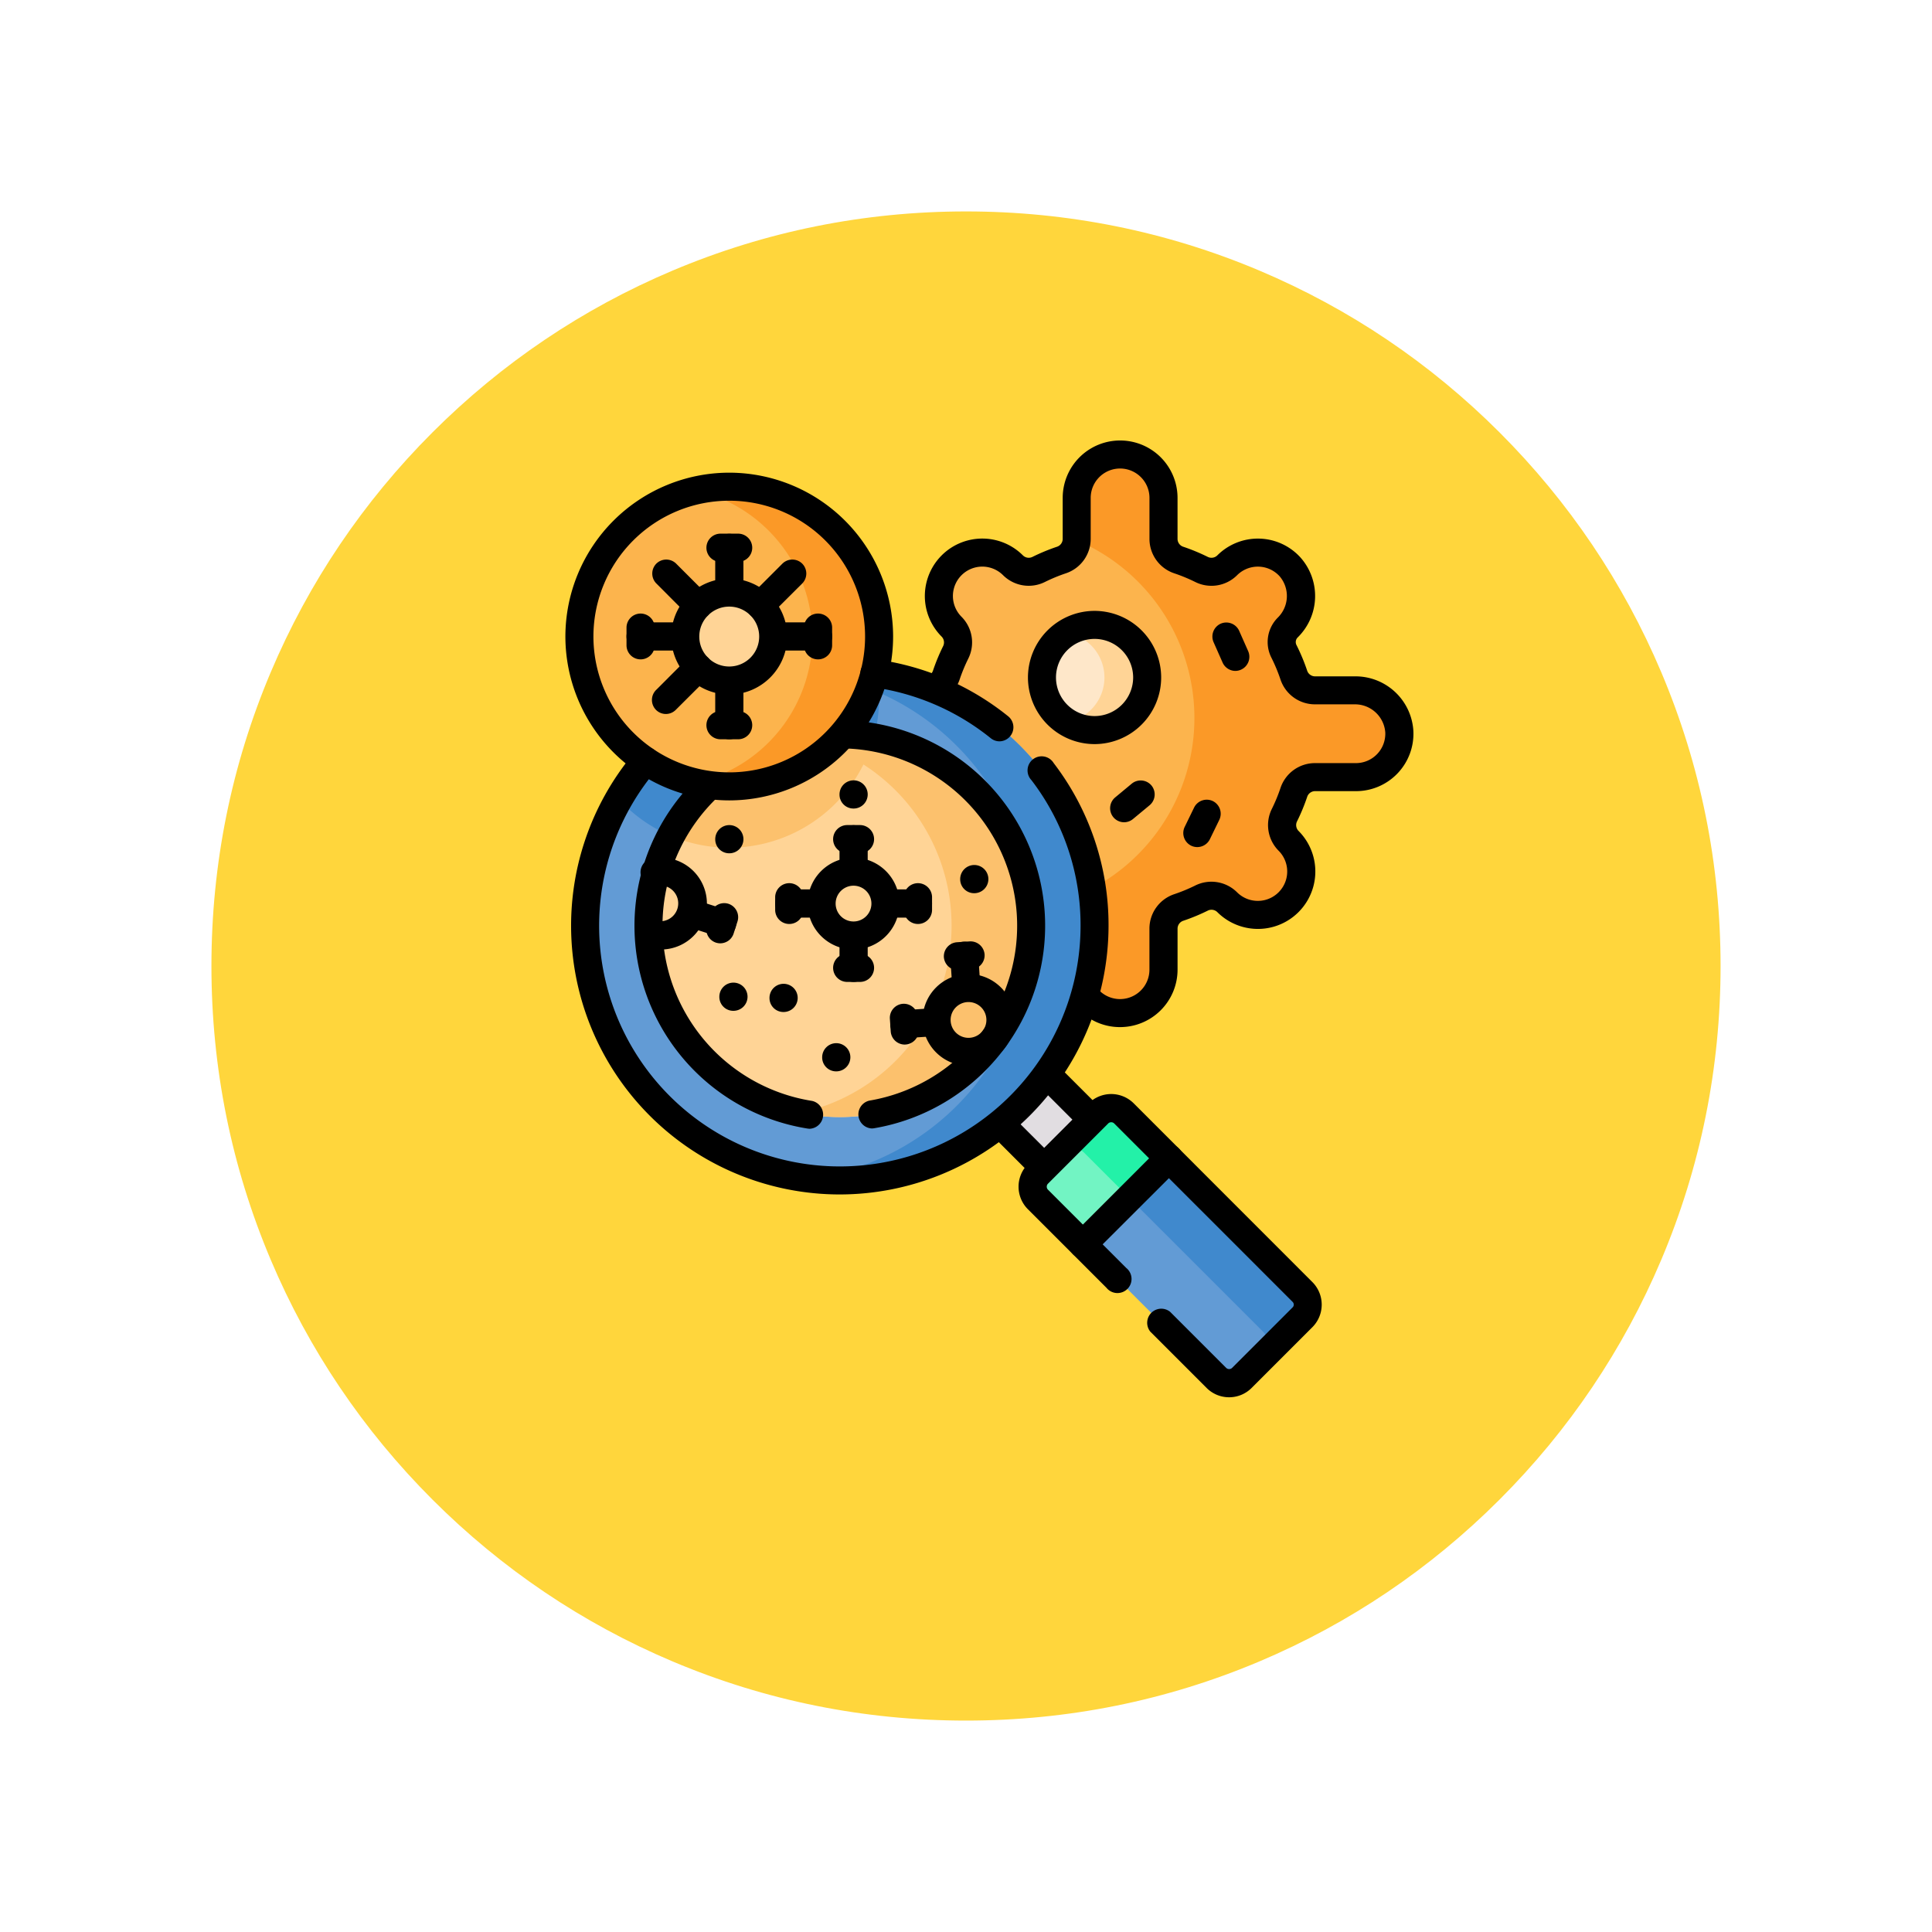 <svg xmlns="http://www.w3.org/2000/svg" xmlns:xlink="http://www.w3.org/1999/xlink" width="109.652" height="109.653" viewBox="0 0 109.652 109.653">
  <defs>
    <filter id="Path_874925" x="0" y="0" width="109.652" height="109.653" filterUnits="userSpaceOnUse">
      <feOffset dy="3" input="SourceAlpha"/>
      <feGaussianBlur stdDeviation="3" result="blur"/>
      <feFlood flood-opacity="0.161"/>
      <feComposite operator="in" in2="blur"/>
      <feComposite in="SourceGraphic"/>
    </filter>
  </defs>
  <g id="Group_1111589" data-name="Group 1111589" transform="translate(-430 -1555)">
    <g id="Group_1111211" data-name="Group 1111211" transform="translate(-580.73 -1516)">
      <g transform="matrix(1, 0, 0, 1, 1010.73, 3071)" filter="url(#Path_874925)">
        <g id="Path_874925-2" data-name="Path 874925" transform="translate(9 6)" fill="#ffd63c">
          <path d="M 45.826 90.153 C 39.841 90.153 34.037 88.981 28.573 86.67 C 23.295 84.438 18.554 81.241 14.483 77.17 C 10.412 73.099 7.215 68.358 4.983 63.08 C 2.672 57.616 1.5 51.811 1.5 45.827 C 1.5 39.841 2.672 34.037 4.983 28.573 C 7.215 23.295 10.412 18.554 14.483 14.483 C 18.554 10.412 23.295 7.215 28.573 4.983 C 34.037 2.672 39.841 1.5 45.826 1.5 C 51.811 1.5 57.616 2.672 63.079 4.983 C 68.358 7.215 73.098 10.412 77.169 14.483 C 81.241 18.554 84.437 23.295 86.67 28.573 C 88.981 34.037 90.152 39.841 90.152 45.826 C 90.152 51.811 88.981 57.616 86.67 63.08 C 84.437 68.358 81.241 73.099 77.169 77.17 C 73.098 81.241 68.358 84.438 63.079 86.67 C 57.616 88.981 51.811 90.153 45.826 90.153 Z" stroke="none"/>
          <path d="M 45.826 3 C 40.043 3 34.435 4.132 29.157 6.364 C 24.058 8.521 19.478 11.609 15.543 15.543 C 11.609 19.478 8.521 24.058 6.364 29.157 C 4.132 34.435 3 40.043 3 45.827 C 3 51.609 4.132 57.218 6.364 62.496 C 8.521 67.595 11.609 72.175 15.543 76.109 C 19.478 80.043 24.058 83.132 29.157 85.289 C 34.435 87.521 40.043 88.653 45.826 88.653 C 51.609 88.653 57.217 87.521 62.495 85.289 C 67.594 83.132 72.175 80.043 76.109 76.109 C 80.043 72.175 83.131 67.595 85.288 62.496 C 87.52 57.218 88.652 51.609 88.652 45.826 C 88.652 40.043 87.52 34.435 85.288 29.157 C 83.131 24.058 80.043 19.478 76.109 15.543 C 72.175 11.609 67.594 8.521 62.495 6.364 C 57.217 4.132 51.609 3 45.826 3 M 45.826 7.62939453125e-06 C 71.135 7.62939453125e-06 91.652 20.517 91.652 45.826 L 91.652 45.827 C 91.652 71.136 71.135 91.653 45.826 91.653 C 20.517 91.653 0 71.136 0 45.827 L 0 45.826 C 0 20.517 20.517 7.62939453125e-06 45.826 7.62939453125e-06 Z" stroke="none" fill="#fff"/>
        </g>
      </g>
    </g>
    <g id="buscar" transform="translate(459 1580)">
      <g id="Group_1111567" data-name="Group 1111567" transform="translate(3.884 0.795)">
        <g id="Group_1111561" data-name="Group 1111561" transform="translate(0.324)">
          <g id="Group_1111553" data-name="Group 1111553" transform="translate(14.508)">
            <g id="Group_1111551" data-name="Group 1111551">
              <path id="Path_900482" data-name="Path 900482" d="M205.637,20.888h-2.261a1.266,1.266,0,0,1-1.2-.869,10.349,10.349,0,0,0-.562-1.347,1.165,1.165,0,0,1,.214-1.35h0a2.509,2.509,0,0,0,.131-3.447,2.464,2.464,0,0,0-3.566-.086h0a1.267,1.267,0,0,1-1.461.232,10.332,10.332,0,0,0-1.284-.531,1.265,1.265,0,0,1-.869-1.2V9.963A2.463,2.463,0,0,0,192.319,7.5h0a2.463,2.463,0,0,0-2.464,2.463v2.33a1.265,1.265,0,0,1-.869,1.2,10.342,10.342,0,0,0-1.284.531,1.267,1.267,0,0,1-1.461-.232h0a2.463,2.463,0,0,0-3.484,0h0a2.463,2.463,0,0,0,0,3.484h0a1.267,1.267,0,0,1,.232,1.461,10.349,10.349,0,0,0-.531,1.284,1.265,1.265,0,0,1-1.2.869H179a2.509,2.509,0,0,0-2.53,2.344,2.464,2.464,0,0,0,2.461,2.583h2.331a1.265,1.265,0,0,1,1.2.869,10.361,10.361,0,0,0,.531,1.285,1.267,1.267,0,0,1-.232,1.461h0a2.463,2.463,0,0,0,0,3.484h0a2.463,2.463,0,0,0,3.484,0h0a1.267,1.267,0,0,1,1.461-.232,10.346,10.346,0,0,0,1.284.531,1.265,1.265,0,0,1,.869,1.2v2.33a2.463,2.463,0,0,0,2.463,2.463h0a2.463,2.463,0,0,0,2.464-2.463V34.409a1.266,1.266,0,0,1,.869-1.2,10.333,10.333,0,0,0,1.284-.531,1.267,1.267,0,0,1,1.461.232h0a2.463,2.463,0,0,0,3.484,0h0a2.463,2.463,0,0,0,0-3.484h0a1.267,1.267,0,0,1-.232-1.461,10.329,10.329,0,0,0,.531-1.285,1.265,1.265,0,0,1,1.2-.869h2.331a2.464,2.464,0,0,0,2.461-2.583A2.509,2.509,0,0,0,205.637,20.888Z" transform="translate(-176.468 -7.5)" fill="#fcb44d"/>
              <path id="Path_900483" data-name="Path 900483" d="M309.435,23.232a2.464,2.464,0,0,1-2.462,2.582h-2.33a1.265,1.265,0,0,0-1.2.869,10.264,10.264,0,0,1-.531,1.284,1.282,1.282,0,0,0-.136.574,1.251,1.251,0,0,0,.367.887,2.463,2.463,0,0,1-3.483,3.484,1.27,1.27,0,0,0-1.462-.232,10.279,10.279,0,0,1-1.284.531,1.267,1.267,0,0,0-.868,1.2v2.33a2.464,2.464,0,0,1-4.928,0v-2.33a1.267,1.267,0,0,0-.868-1.2c-.17-.057-.339-.119-.5-.186a10.958,10.958,0,0,0,1.369-20.66.574.574,0,0,0,0-.073V9.963a2.464,2.464,0,0,1,4.928,0v2.33a1.265,1.265,0,0,0,.868,1.2,10.263,10.263,0,0,1,1.284.531,1.3,1.3,0,0,0,.573.135,1.258,1.258,0,0,0,.89-.367,2.462,2.462,0,0,1,3.565.087,2.4,2.4,0,0,1,.625,1.629,2.577,2.577,0,0,1-.755,1.818,1.161,1.161,0,0,0-.214,1.349,10.413,10.413,0,0,1,.562,1.346,1.265,1.265,0,0,0,1.2.87h2.26A2.51,2.51,0,0,1,309.435,23.232Z" transform="translate(-277.735 -7.5)" fill="#fb9927"/>
            </g>
            <g id="Group_1111552" data-name="Group 1111552" transform="translate(11.421 9.671)">
              <circle id="Ellipse_11785" data-name="Ellipse 11785" cx="2.985" cy="2.985" r="2.985" transform="translate(0 0)" fill="#fee7c9"/>
              <path id="Path_900484" data-name="Path 900484" d="M302.026,101.672a2.985,2.985,0,0,1-4.557,2.537,2.576,2.576,0,0,0,0-5.075,2.986,2.986,0,0,1,4.558,2.538Z" transform="translate(-296.055 -98.686)" fill="#ffd496"/>
            </g>
          </g>
          <g id="Group_1111560" data-name="Group 1111560" transform="translate(0 12.287)">
            <g id="Group_1111557" data-name="Group 1111557">
              <g id="Group_1111556" data-name="Group 1111556" transform="translate(22.194 21.606)">
                <g id="Group_1111554" data-name="Group 1111554" transform="translate(0 0)">
                  <rect id="Rectangle_404799" data-name="Rectangle 404799" width="3.858" height="9.303" transform="translate(0 2.728) rotate(-45)" fill="#e1dde1"/>
                </g>
                <g id="Group_1111555" data-name="Group 1111555" transform="translate(3.202 3.201)">
                  <path id="Path_900485" data-name="Path 900485" d="M294.446,367.677,284.3,357.535a1.015,1.015,0,0,0-1.435,0l-3.448,3.448a1.015,1.015,0,0,0,0,1.435l10.142,10.142a1.015,1.015,0,0,0,1.435,0l3.448-3.448A1.015,1.015,0,0,0,294.446,367.677Z" transform="translate(-279.124 -357.238)" fill="#629bd5"/>
                  <path id="Path_900486" data-name="Path 900486" d="M296.939,357.537l10.142,10.142a1.014,1.014,0,0,1,0,1.435l-2.246,2.246a1.015,1.015,0,0,0,0-1.435l-10.142-10.142a1.015,1.015,0,0,0-1.435,0l2.246-2.246A1.014,1.014,0,0,1,296.939,357.537Z" transform="translate(-291.76 -357.24)" fill="#4089cd"/>
                  <path id="Path_900487" data-name="Path 900487" d="M286.86,360.091l-2.555-2.555a1.015,1.015,0,0,0-1.435,0l-3.448,3.448a1.015,1.015,0,0,0,0,1.435l2.555,2.555Z" transform="translate(-279.125 -357.239)" fill="#72f4c3"/>
                  <path id="Path_900488" data-name="Path 900488" d="M299.52,360.091l-2.555-2.555a1.015,1.015,0,0,0-1.435,0l-2.243,2.243a1.015,1.015,0,0,1,1.432,0l2.555,2.555Z" transform="translate(-291.785 -357.239)" fill="#23f1a8"/>
                </g>
              </g>
              <circle id="Ellipse_11786" data-name="Ellipse 11786" cx="14.457" cy="14.457" r="14.457" transform="translate(0 0)" fill="#629bd5"/>
              <path id="Path_900489" data-name="Path 900489" d="M72.348,123.5h-.01a14.465,14.465,0,0,0-14.643,7.117,8.5,8.5,0,0,0,14.774-5.745c0-.1,0-.2-.006-.3a14.459,14.459,0,0,1-4.017,27.582,14.458,14.458,0,0,0,3.9-28.65Z" transform="translate(-55.783 -123.345)" fill="#4089cd"/>
            </g>
            <g id="Group_1111559" data-name="Group 1111559" transform="translate(3.596 3.595)">
              <g id="Group_1111558" data-name="Group 1111558">
                <circle id="Ellipse_11787" data-name="Ellipse 11787" cx="10.862" cy="10.862" r="10.862" transform="translate(0 0.001)" fill="#ffd496"/>
                <path id="Path_900490" data-name="Path 900490" d="M95.138,157.246a10.859,10.859,0,0,0-9.592,5.763,8.51,8.51,0,0,0,11.519-5.593A10.934,10.934,0,0,0,95.138,157.246Z" transform="translate(-84.277 -157.245)" fill="#fcc16d"/>
                <path id="Path_900491" data-name="Path 900491" d="M167.793,168.1a10.87,10.87,0,0,1-13.123,10.625,10.864,10.864,0,0,0,0-21.252A10.87,10.87,0,0,1,167.793,168.1Z" transform="translate(-146.069 -157.24)" fill="#fcc16d"/>
              </g>
            </g>
          </g>
        </g>
        <g id="Group_1111566" data-name="Group 1111566" transform="translate(0 1.827)">
          <g id="Group_1111562" data-name="Group 1111562">
            <circle id="Ellipse_11788" data-name="Ellipse 11788" cx="8.504" cy="8.504" r="8.504" transform="translate(0 0)" fill="#fcb44d"/>
            <path id="Path_900492" data-name="Path 900492" d="M109.374,33.234a8.511,8.511,0,0,1-10.395,8.293,8.507,8.507,0,0,0,0-16.587,8.511,8.511,0,0,1,10.395,8.294Z" transform="translate(-92.365 -24.729)" fill="#fb9927"/>
          </g>
          <g id="Group_1111565" data-name="Group 1111565" transform="translate(6.008 6.008)">
            <g id="Group_1111564" data-name="Group 1111564">
              <g id="Group_1111563" data-name="Group 1111563">
                <circle id="Ellipse_11789" data-name="Ellipse 11789" cx="2.497" cy="2.497" r="2.497" fill="#ffd496"/>
              </g>
            </g>
          </g>
        </g>
      </g>
      <g id="Group_1111588" data-name="Group 1111588">
        <g id="Group_1111581" data-name="Group 1111581" transform="translate(3.413 0)">
          <g id="Group_1111570" data-name="Group 1111570" transform="translate(19.823)">
            <g id="Group_1111568" data-name="Group 1111568">
              <path id="Trazado_900493" data-name="Trazado 900493" d="M230.41,33.294a3.241,3.241,0,0,1-2.565-1.249.8.8,0,0,1,1.252-.982,1.668,1.668,0,0,0,2.982-1.028V27.7a2.061,2.061,0,0,1,1.41-1.95,9.574,9.574,0,0,0,1.186-.49,2.063,2.063,0,0,1,2.376.382,1.668,1.668,0,1,0,2.359-2.359,2.063,2.063,0,0,1-.382-2.376,9.566,9.566,0,0,0,.49-1.186,2.061,2.061,0,0,1,1.95-1.41h2.33a1.668,1.668,0,0,0,1.666-1.75,1.723,1.723,0,0,0-1.736-1.586h-2.261a2.061,2.061,0,0,1-1.95-1.41A9.59,9.59,0,0,0,239,12.325a1.958,1.958,0,0,1,.362-2.269,1.723,1.723,0,0,0,.106-2.349,1.668,1.668,0,0,0-2.415-.059,2.063,2.063,0,0,1-2.376.382,9.575,9.575,0,0,0-1.186-.49,2.061,2.061,0,0,1-1.41-1.95V3.259a1.668,1.668,0,1,0-3.336,0v2.33a2.061,2.061,0,0,1-1.41,1.95,9.581,9.581,0,0,0-1.186.49,2.063,2.063,0,0,1-2.376-.382,1.668,1.668,0,0,0-2.359,2.359,2.063,2.063,0,0,1,.382,2.376,9.591,9.591,0,0,0-.49,1.186,2.082,2.082,0,0,1-1.1,1.224.8.8,0,0,1-.665-1.445.485.485,0,0,0,.254-.286,11.19,11.19,0,0,1,.572-1.383.473.473,0,0,0-.081-.546A3.259,3.259,0,1,1,224.9,6.523a.473.473,0,0,0,.546.081,11.179,11.179,0,0,1,1.383-.572.471.471,0,0,0,.327-.443V3.259a3.259,3.259,0,1,1,6.518,0v2.33a.471.471,0,0,0,.327.443,11.171,11.171,0,0,1,1.383.572.473.473,0,0,0,.546-.081,3.259,3.259,0,0,1,4.717.113,3.29,3.29,0,0,1-.157,4.545.37.37,0,0,0-.065.429,11.186,11.186,0,0,1,.605,1.45.472.472,0,0,0,.443.327h2.261a3.29,3.29,0,0,1,3.325,3.1,3.259,3.259,0,0,1-3.255,3.415h-2.33a.472.472,0,0,0-.443.327,11.163,11.163,0,0,1-.572,1.383.473.473,0,0,0,.081.546,3.259,3.259,0,1,1-4.609,4.609.473.473,0,0,0-.546-.081,11.17,11.17,0,0,1-1.383.572.472.472,0,0,0-.327.443v2.33A3.263,3.263,0,0,1,230.41,33.294Z" transform="translate(-219.078 0)"/>
            </g>
            <g id="Group_1111569" data-name="Group 1111569" transform="translate(6.106 9.671)">
              <path id="Elipse_11790" data-name="Elipse 11790" d="M-3.719-7.5A3.785,3.785,0,0,1,.061-3.719,3.785,3.785,0,0,1-3.719.061,3.785,3.785,0,0,1-7.5-3.719,3.785,3.785,0,0,1-3.719-7.5Zm0,5.97a2.192,2.192,0,0,0,2.19-2.19,2.192,2.192,0,0,0-2.19-2.19,2.192,2.192,0,0,0-2.19,2.19A2.192,2.192,0,0,0-3.719-1.53Z" transform="translate(7.5 7.5)"/>
            </g>
            <path id="Línea_564" data-name="Línea 564" d="M-6.7-5.127a.794.794,0,0,1-.613-.287.8.8,0,0,1,.1-1.12l.942-.782a.8.8,0,0,1,1.12.1.8.8,0,0,1-.1,1.12L-6.2-5.31A.792.792,0,0,1-6.7-5.127Z" transform="translate(18.266 26.795)"/>
            <path id="Línea_565" data-name="Línea 565" d="M-6.707-4.809a.792.792,0,0,1-.347-.08.8.8,0,0,1-.368-1.063l.535-1.1a.8.8,0,0,1,1.063-.368.8.8,0,0,1,.368,1.063l-.535,1.1A.8.8,0,0,1-6.707-4.809Z" transform="translate(22.423 27.886)"/>
            <path id="Línea_566" data-name="Línea 566" d="M-6.194-4.755a.8.8,0,0,1-.728-.473l-.512-1.156a.8.8,0,0,1,.4-1.05.8.8,0,0,1,1.05.4l.512,1.156a.8.8,0,0,1-.4,1.05A.793.793,0,0,1-6.194-4.755Z" transform="translate(24.076 17.833)"/>
          </g>
          <g id="Group_1111580" data-name="Group 1111580" transform="translate(0 12.431)">
            <g id="Group_1111574" data-name="Group 1111574">
              <g id="Group_1111573" data-name="Group 1111573" transform="translate(23.659 22.874)">
                <g id="Group_1111571" data-name="Group 1111571" transform="translate(0 0)">
                  <path id="Línea_567" data-name="Línea 567" d="M-4.414-3.619a.793.793,0,0,1-.562-.233l-2.29-2.29a.8.8,0,0,1,0-1.125.8.8,0,0,1,1.125,0l2.29,2.29a.8.8,0,0,1,0,1.125A.793.793,0,0,1-4.414-3.619Z" transform="translate(7.5 10.279)"/>
                  <path id="Línea_568" data-name="Línea 568" d="M-4.346-3.551a.793.793,0,0,1-.562-.233L-7.267-6.142a.8.8,0,0,1,0-1.125.8.8,0,0,1,1.125,0l2.358,2.358a.8.8,0,0,1,0,1.125A.793.793,0,0,1-4.346-3.551Z" transform="translate(10.177 7.5)"/>
                </g>
                <g id="Group_1111572" data-name="Group 1111572" transform="translate(1.737 1.788)">
                  <path id="Línea_569" data-name="Línea 569" d="M-6.7-1.026a.793.793,0,0,1-.562-.233.8.8,0,0,1,0-1.125l4.883-4.883a.8.8,0,0,1,1.125,0,.8.8,0,0,1,0,1.125L-6.142-1.259A.793.793,0,0,1-6.7-1.026Z" transform="translate(10.352 10.352)"/>
                  <path id="Trazado_900494" data-name="Trazado 900494" d="M283.576,366.949a1.8,1.8,0,0,1-1.28-.53l-3.194-3.194a.8.8,0,0,1,1.125-1.125l3.194,3.194a.247.247,0,0,0,.31,0l3.448-3.448a.219.219,0,0,0,0-.31l-10.142-10.142a.247.247,0,0,0-.31,0l-3.448,3.448a.247.247,0,0,0,0,.31l4.46,4.46a.8.8,0,1,1-1.125,1.125l-4.46-4.46a1.81,1.81,0,0,1,0-2.56l3.448-3.448a1.81,1.81,0,0,1,2.56,0L288.3,360.411a1.812,1.812,0,0,1,0,2.56l-3.448,3.448A1.8,1.8,0,0,1,283.576,366.949Z" transform="translate(-271.624 -349.739)"/>
                </g>
              </g>
              <path id="Trazado_900495" data-name="Trazado 900495" d="M47.43,189.918h-.046A15.253,15.253,0,0,1,35.74,164.866a.8.8,0,1,1,1.219,1.023,13.662,13.662,0,1,0,24.132,8.818A13.534,13.534,0,0,0,58.3,166.4a.8.8,0,1,1,1.266-.964,15.112,15.112,0,0,1,3.113,9.279A15.271,15.271,0,0,1,47.43,189.918Z" transform="translate(-32.176 -159.557)"/>
              <path id="Trazado_900496" data-name="Trazado 900496" d="M195.63,121.85a.792.792,0,0,1-.5-.176,13.62,13.62,0,0,0-6.629-2.885.8.8,0,1,1,.224-1.575,15.212,15.212,0,0,1,7.4,3.221.8.8,0,0,1-.5,1.415Z" transform="translate(-171.31 -117.206)"/>
            </g>
            <g id="Group_1111579" data-name="Group 1111579" transform="translate(3.596 3.456)">
              <g id="Group_1111575" data-name="Group 1111575">
                <path id="XMLID_00000122695654143758985980000015346156666696198313_" d="M-6.7-5.9a.79.79,0,0,1-.8-.789V-6.7a.8.8,0,0,1,.8-.8.8.8,0,0,1,.8.8A.8.8,0,0,1-6.7-5.9Z" transform="translate(15.164 22.45)"/>
                <path id="Trazado_900497" data-name="Trazado 900497" d="M76.03,197.822a.8.8,0,0,1-.125-.01,11.658,11.658,0,0,1-6.162-20,.8.8,0,0,1,1.091,1.158,10.067,10.067,0,0,0,5.319,17.271.8.8,0,0,1-.123,1.581Z" transform="translate(-66.077 -174.646)"/>
                <path id="Trazado_900498" data-name="Trazado 900498" d="M173.695,172.946a.8.8,0,0,1-.131-1.58,10.067,10.067,0,0,0-1.394-19.988.8.8,0,1,1,.044-1.59,11.658,11.658,0,0,1,1.613,23.147A.8.8,0,0,1,173.695,172.946Z" transform="translate(-160.227 -149.787)"/>
              </g>
              <g id="Group_1111576" data-name="Group 1111576" transform="translate(7.986 5.949)">
                <path id="Elipse_11791" data-name="Elipse 11791" d="M-4.894-7.5A2.609,2.609,0,0,1-2.288-4.894,2.609,2.609,0,0,1-4.894-2.288,2.609,2.609,0,0,1-7.5-4.894,2.609,2.609,0,0,1-4.894-7.5Zm0,3.622A1.016,1.016,0,0,0-3.878-4.894,1.016,1.016,0,0,0-4.894-5.909,1.016,1.016,0,0,0-5.909-4.894,1.016,1.016,0,0,0-4.894-3.878Z" transform="translate(9.341 9.341)"/>
                <path id="Línea_570" data-name="Línea 570" d="M-6.7-4.176a.8.8,0,0,1-.8-.8V-6.7a.8.8,0,0,1,.8-.8.8.8,0,0,1,.8.8v1.733A.8.8,0,0,1-6.7-4.176Z" transform="translate(11.152 13.07)"/>
                <path id="Línea_571" data-name="Línea 571" d="M-5.979-5.909H-6.7a.8.8,0,0,1-.8-.8.8.8,0,0,1,.8-.8h.725a.8.8,0,0,1,.8.8A.8.8,0,0,1-5.979-5.909Z" transform="translate(10.789 14.803)"/>
                <path id="Línea_572" data-name="Línea 572" d="M-6.7-4.176a.8.8,0,0,1-.8-.8V-6.7a.8.8,0,0,1,.8-.8.8.8,0,0,1,.8.8v1.733A.8.8,0,0,1-6.7-4.176Z" transform="translate(11.152 7.5)"/>
                <path id="Línea_573" data-name="Línea 573" d="M-5.979-5.909H-6.7a.8.8,0,0,1-.8-.8.8.8,0,0,1,.8-.8h.725a.8.8,0,0,1,.8.8A.8.8,0,0,1-5.979-5.909Z" transform="translate(10.789 7.5)"/>
                <path id="Línea_574" data-name="Línea 574" d="M-4.971-5.909H-6.7a.8.8,0,0,1-.8-.8.8.8,0,0,1,.8-.8h1.733a.8.8,0,0,1,.8.8A.8.8,0,0,1-4.971-5.909Z" transform="translate(7.5 11.152)"/>
                <path id="Línea_575" data-name="Línea 575" d="M-6.7-5.184a.8.8,0,0,1-.8-.8V-6.7a.8.8,0,0,1,.8-.8.8.8,0,0,1,.8.8v.725A.8.8,0,0,1-6.7-5.184Z" transform="translate(7.5 10.789)"/>
                <path id="Línea_576" data-name="Línea 576" d="M-4.971-5.909H-6.7a.8.8,0,0,1-.8-.8.8.8,0,0,1,.8-.8h1.733a.8.8,0,0,1,.8.8A.8.8,0,0,1-4.971-5.909Z" transform="translate(13.07 11.152)"/>
                <path id="Línea_577" data-name="Línea 577" d="M-6.7-5.184a.8.8,0,0,1-.8-.8V-6.7a.8.8,0,0,1,.8-.8.8.8,0,0,1,.8.8v.725A.8.8,0,0,1-6.7-5.184Z" transform="translate(14.804 10.789)"/>
              </g>
              <g id="Group_1111577" data-name="Group 1111577" transform="translate(0.156 7.789)">
                <path id="Trazado_900499" data-name="Trazado 900499" d="M68.9,228.443a2.61,2.61,0,0,1-.8-.126.8.8,0,0,1,.486-1.515,1.016,1.016,0,0,0,.619-1.934.98.98,0,0,0-.459-.037.8.8,0,1,1-.25-1.571,2.607,2.607,0,1,1,.4,5.183Z" transform="translate(-67.548 -223.229)"/>
                <path id="Línea_578" data-name="Línea 578" d="M-5.056-5.381A.8.8,0,0,1-5.3-5.42l-1.651-.529a.8.8,0,0,1-.515-1,.8.8,0,0,1,1-.515l1.651.529a.8.8,0,0,1,.515,1A.8.8,0,0,1-5.056-5.381Z" transform="translate(9.881 9.899)"/>
                <path id="Línea_579" data-name="Línea 579" d="M-6.706-5.22a.8.8,0,0,1-.243-.038.8.8,0,0,1-.515-1l.221-.691a.8.8,0,0,1,1-.515.8.8,0,0,1,.515,1l-.221.691A.8.8,0,0,1-6.706-5.22Z" transform="translate(11.421 10.083)"/>
              </g>
              <g id="Group_1111578" data-name="Group 1111578" transform="translate(14.496 12.537)">
                <path id="Elipse_11792" data-name="Elipse 11792" d="M-4.894-7.5A2.609,2.609,0,0,1-2.288-4.894,2.609,2.609,0,0,1-4.894-2.288,2.609,2.609,0,0,1-7.5-4.894,2.609,2.609,0,0,1-4.894-7.5Zm0,3.622A1.016,1.016,0,0,0-3.878-4.894,1.016,1.016,0,0,0-4.894-5.909,1.016,1.016,0,0,0-5.909-4.894,1.016,1.016,0,0,0-4.894-3.878Z" transform="translate(9.357 9.357)"/>
                <path id="Línea_580" data-name="Línea 580" d="M-6.591-4.18a.8.8,0,0,1-.793-.743L-7.5-6.652A.8.8,0,0,1-6.757-7.5a.8.8,0,0,1,.846.741l.114,1.73a.8.8,0,0,1-.741.846Z" transform="translate(10.927 7.524)"/>
                <path id="Línea_581" data-name="Línea 581" d="M-6.706-5.861A.8.8,0,0,1-7.5-6.6a.8.8,0,0,1,.741-.846l.724-.048a.8.8,0,0,1,.846.741.8.8,0,0,1-.741.846l-.724.048Z" transform="translate(10.565 7.5)"/>
                <path id="Línea_582" data-name="Línea 582" d="M-6.706-5.8A.8.8,0,0,1-7.5-6.538a.8.8,0,0,1,.741-.846l1.73-.114a.8.8,0,0,1,.846.741.8.8,0,0,1-.741.846l-1.73.114Z" transform="translate(7.524 11.294)"/>
                <path id="Línea_583" data-name="Línea 583" d="M-6.658-5.186a.8.8,0,0,1-.793-.743L-7.5-6.652A.8.8,0,0,1-6.757-7.5a.8.8,0,0,1,.846.741l.048.724a.8.8,0,0,1-.741.846Z" transform="translate(7.5 11.047)"/>
              </g>
              <path id="XMLID_00000150061827999915725450000004181366364214382230_" d="M-6.7-5.9a.79.79,0,0,1-.8-.789V-6.7a.8.8,0,0,1,.8-.8.8.8,0,0,1,.8.8A.8.8,0,0,1-6.7-5.9Z" transform="translate(25.987 15.707)"/>
              <path id="XMLID_00000095319707368158453760000000576509856314543279_" d="M-6.7-5.9a.79.79,0,0,1-.8-.789V-6.7a.8.8,0,0,1,.8-.8.8.8,0,0,1,.8.8A.8.8,0,0,1-6.7-5.9Z" transform="translate(18.154 25.819)"/>
              <path id="XMLID_00000080891189045946304600000004377324198252718239_" d="M-6.7-5.9a.79.79,0,0,1-.8-.789V-6.7a.8.8,0,0,1,.8-.8.8.8,0,0,1,.8.8A.8.8,0,0,1-6.7-5.9Z" transform="translate(19.138 10.902)"/>
              <path id="XMLID_00000127739001778005594220000006229836101721739451_" d="M-6.7-5.9a.79.79,0,0,1-.8-.789V-6.7a.8.8,0,0,1,.8-.8.8.8,0,0,1,.8.8A.8.8,0,0,1-6.7-5.9Z" transform="translate(12.085 13.442)"/>
              <path id="XMLID_00000105425161797842042690000016137671951956506554_" d="M-6.7-5.9a.79.79,0,0,1-.8-.789V-6.7a.8.8,0,0,1,.8-.8.8.8,0,0,1,.8.8A.8.8,0,0,1-6.7-5.9Z" transform="translate(12.318 22.383)"/>
            </g>
          </g>
        </g>
        <g id="Group_1111587" data-name="Group 1111587">
          <g id="Group_1111582" data-name="Group 1111582" transform="translate(3.089 1.827)">
            <path id="Elipse_11793" data-name="Elipse 11793" d="M1.8-7.5a9.31,9.31,0,0,1,9.3,9.3,9.31,9.31,0,0,1-9.3,9.3A9.31,9.31,0,0,1-7.5,1.8,9.31,9.31,0,0,1,1.8-7.5Zm0,17.009A7.709,7.709,0,1,0-5.909,1.8,7.718,7.718,0,0,0,1.8,9.509Z" transform="translate(7.5 7.5)"/>
          </g>
          <g id="Group_1111586" data-name="Group 1111586">
            <g id="Group_1111585" data-name="Group 1111585">
              <g id="Group_1111583" data-name="Group 1111583">
                <path id="Línea_584" data-name="Línea 584" d="M-4.9-4.1a.793.793,0,0,1-.562-.233L-7.267-6.142a.8.8,0,0,1,0-1.125.8.8,0,0,1,1.125,0l1.809,1.809a.8.8,0,0,1,0,1.125A.793.793,0,0,1-4.9-4.1Z" transform="translate(15.518 14.257)"/>
                <path id="Trazado_900500" data-name="Trazado 900500"/>
                <path id="Línea_585" data-name="Línea 585" d="M-6.7-4.075a.793.793,0,0,1-.562-.233.8.8,0,0,1,0-1.125l1.834-1.834a.8.8,0,0,1,1.125,0,.8.8,0,0,1,0,1.125L-6.142-4.308A.793.793,0,0,1-6.7-4.075Z" transform="translate(15.494 19.598)"/>
                <path id="Línea_586" data-name="Línea 586" d="M-6.7-4.1a.793.793,0,0,1-.562-.233.8.8,0,0,1,0-1.125l1.809-1.809a.8.8,0,0,1,1.125,0,.8.8,0,0,1,0,1.125L-6.142-4.333A.793.793,0,0,1-6.7-4.1Z" transform="translate(20.859 14.257)"/>
              </g>
              <g id="Group_1111584" data-name="Group 1111584" transform="translate(6.558 5.297)">
                <path id="Elipse_11794" data-name="Elipse 11794" d="M-4.208-7.5A3.3,3.3,0,0,1-.916-4.208,3.3,3.3,0,0,1-4.208-.916,3.3,3.3,0,0,1-7.5-4.208,3.3,3.3,0,0,1-4.208-7.5Zm0,4.993a1.7,1.7,0,0,0,1.7-1.7,1.7,1.7,0,0,0-1.7-1.7,1.7,1.7,0,0,0-1.7,1.7A1.7,1.7,0,0,0-4.208-2.507Z" transform="translate(10.038 10.038)"/>
                <path id="Línea_587" data-name="Línea 587" d="M-6.7-3.519a.8.8,0,0,1-.8-.8V-6.7a.8.8,0,0,1,.8-.8.8.8,0,0,1,.8.8v2.39A.8.8,0,0,1-6.7-3.519Z" transform="translate(12.535 15.18)"/>
                <path id="Línea_588" data-name="Línea 588" d="M-5.7-5.909h-1a.8.8,0,0,1-.8-.8.8.8,0,0,1,.8-.8h1a.8.8,0,0,1,.8.8A.8.8,0,0,1-5.7-5.909Z" transform="translate(12.035 17.57)"/>
                <path id="Línea_589" data-name="Línea 589" d="M-6.7-3.519a.8.8,0,0,1-.8-.8V-6.7a.8.8,0,0,1,.8-.8.8.8,0,0,1,.8.8v2.39A.8.8,0,0,1-6.7-3.519Z" transform="translate(12.535 7.5)"/>
                <path id="Línea_590" data-name="Línea 590" d="M-5.7-5.909h-1a.8.8,0,0,1-.8-.8.8.8,0,0,1,.8-.8h1a.8.8,0,0,1,.8.8A.8.8,0,0,1-5.7-5.909Z" transform="translate(12.035 7.5)"/>
                <path id="Línea_591" data-name="Línea 591" d="M-4.315-5.909H-6.7a.8.8,0,0,1-.8-.8.8.8,0,0,1,.8-.8h2.39a.8.8,0,0,1,.8.8A.8.8,0,0,1-4.315-5.909Z" transform="translate(7.5 12.535)"/>
                <path id="Línea_592" data-name="Línea 592" d="M-6.7-4.909a.8.8,0,0,1-.8-.8v-1a.8.8,0,0,1,.8-.8.8.8,0,0,1,.8.8v1A.8.8,0,0,1-6.7-4.909Z" transform="translate(7.5 12.035)"/>
                <path id="Línea_593" data-name="Línea 593" d="M-4.315-5.909H-6.7a.8.8,0,0,1-.8-.8.8.8,0,0,1,.8-.8h2.39a.8.8,0,0,1,.8.8A.8.8,0,0,1-4.315-5.909Z" transform="translate(15.18 12.535)"/>
                <path id="Línea_594" data-name="Línea 594" d="M-6.7-4.909a.8.8,0,0,1-.8-.8v-1a.8.8,0,0,1,.8-.8.8.8,0,0,1,.8.8v1A.8.8,0,0,1-6.7-4.909Z" transform="translate(17.57 12.035)"/>
              </g>
            </g>
          </g>
        </g>
      </g>
    </g>
  </g>
</svg>
